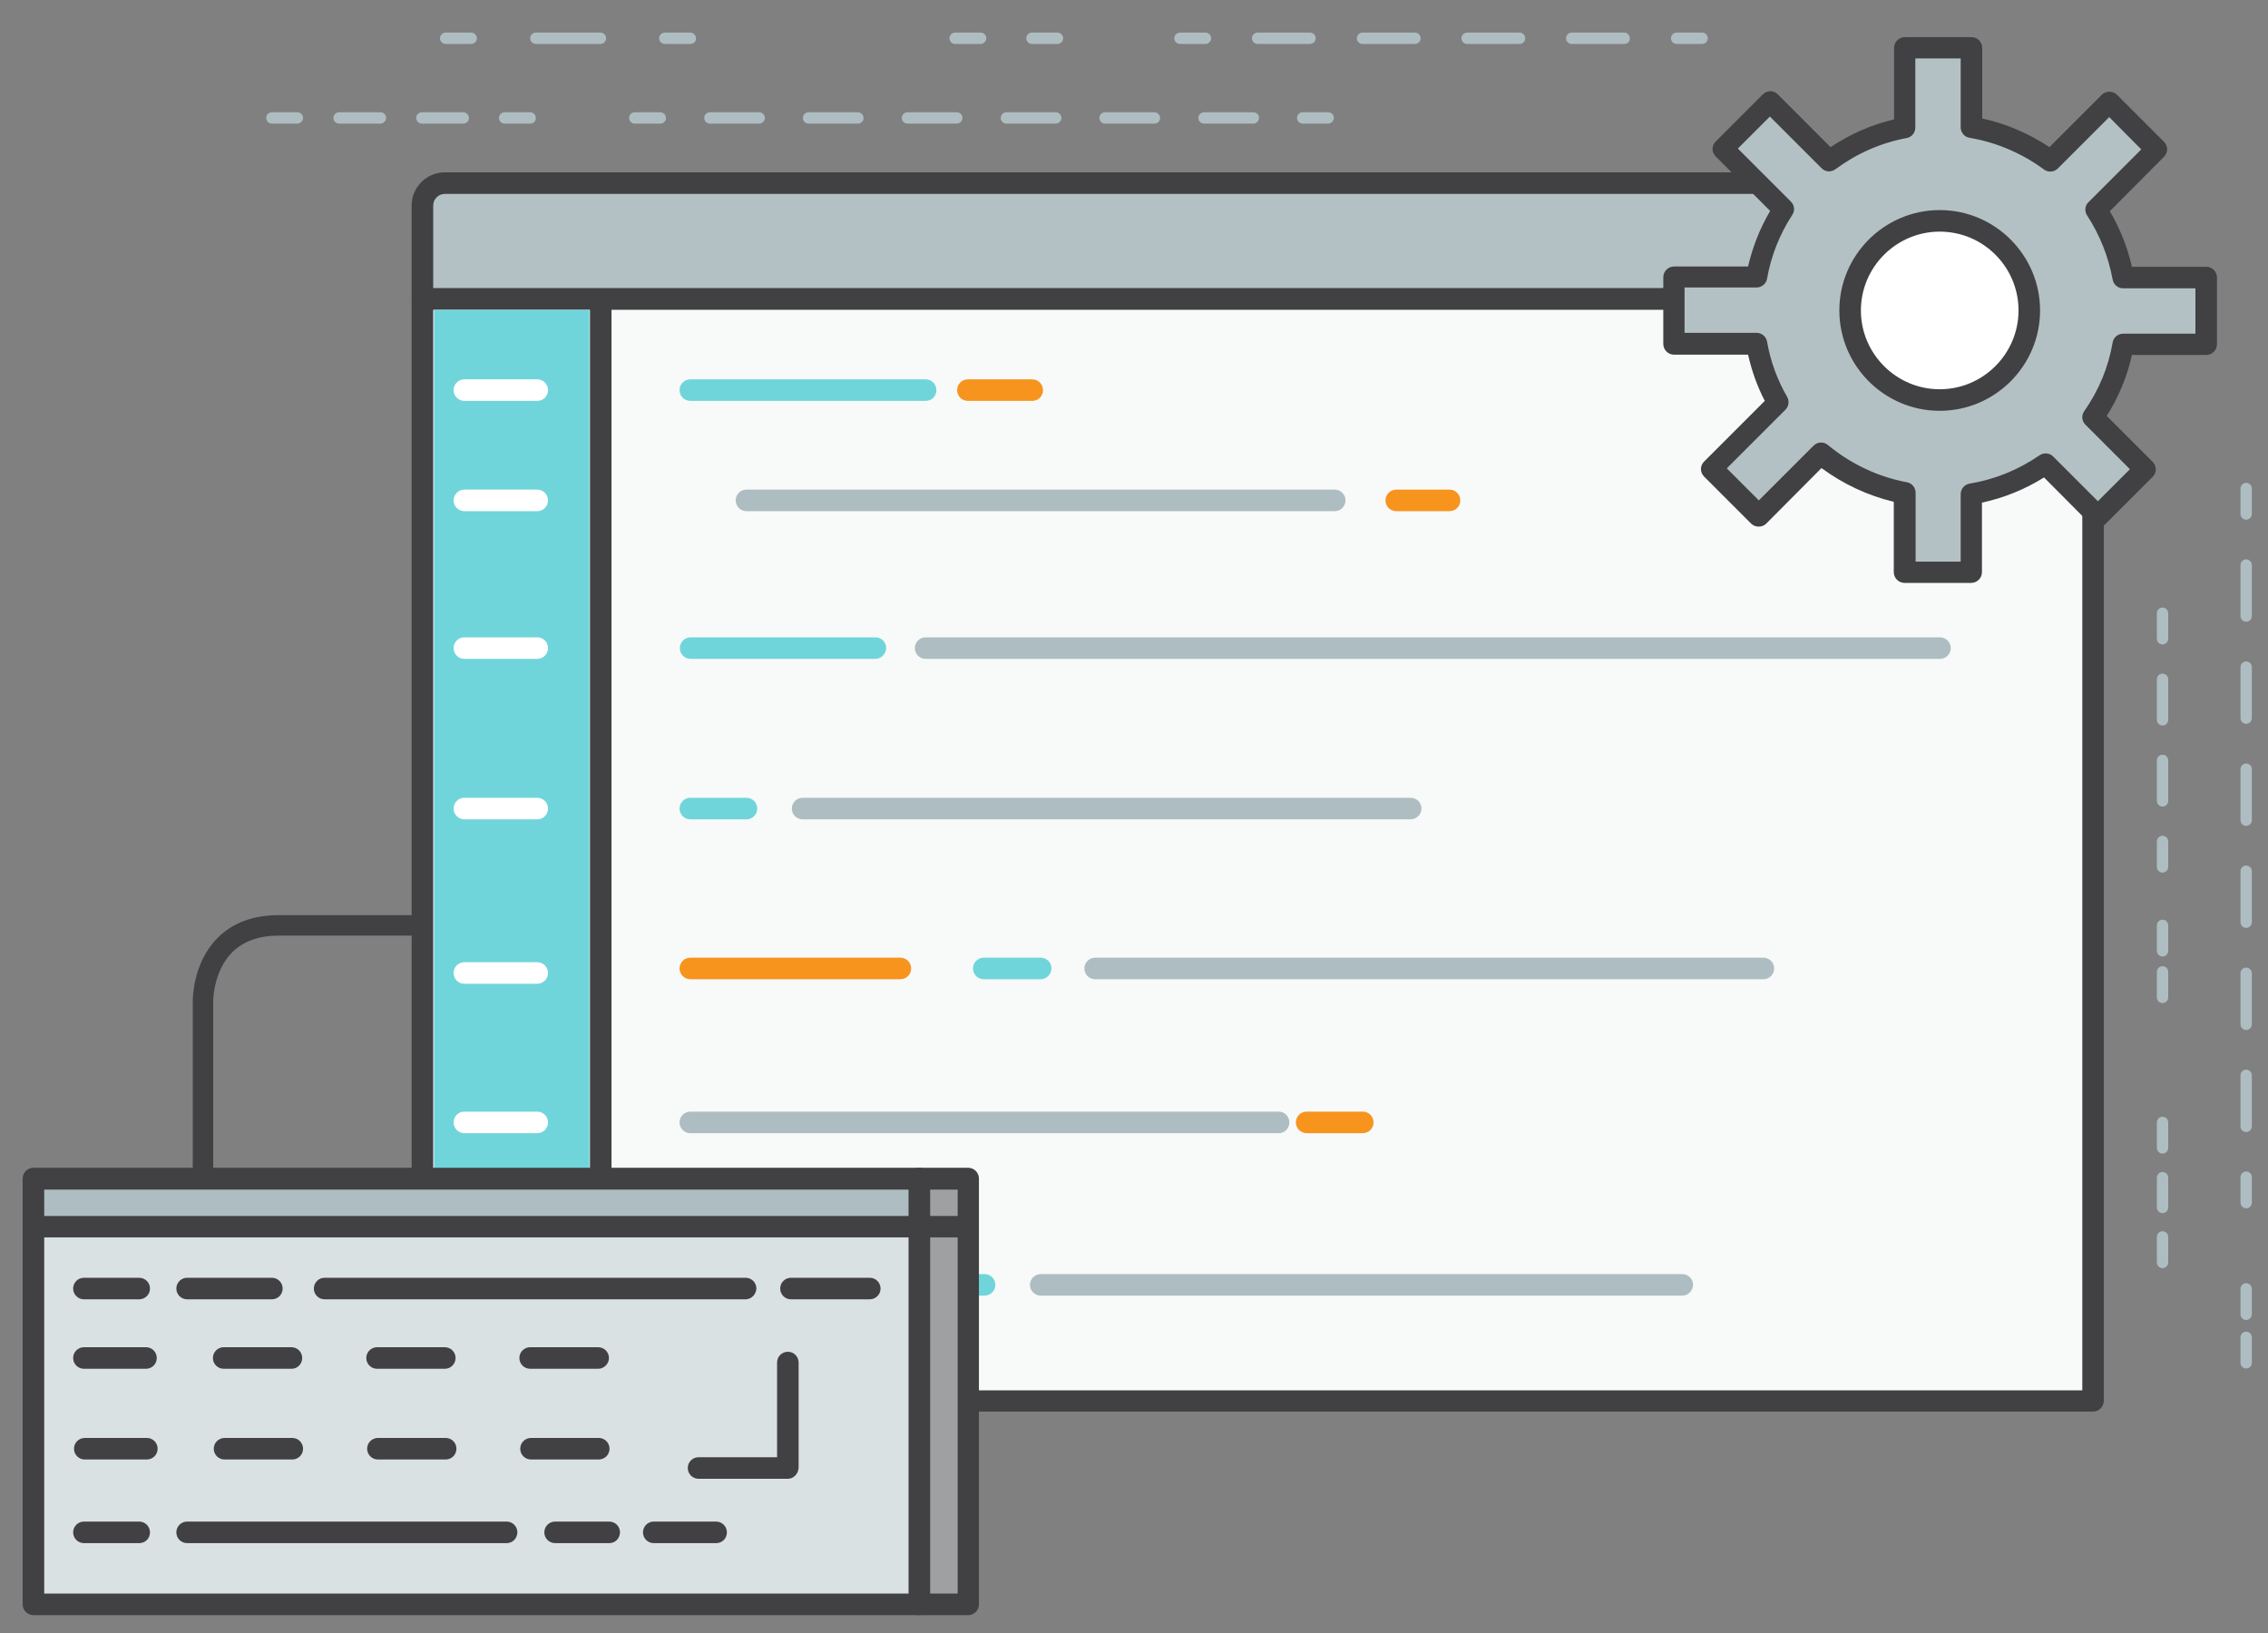 <?xml version="1.0" encoding="utf-8"?>
<!-- Generator: Adobe Illustrator 20.1.0, SVG Export Plug-In . SVG Version: 6.00 Build 0)  -->
<svg version="1.1" xmlns="http://www.w3.org/2000/svg" xmlns:xlink="http://www.w3.org/1999/xlink" x="0px" y="0px"
	 viewBox="0 0 800 576" style="enable-background:new 0 0 800 576;" xml:space="preserve">
<rect x="0" y="0" width="800" height="576" fill="#808080" stroke="none"/>
<style type="text/css">
	.st0{fill:#F8F9F9;}
	.st1{fill:#414042;}
	.st2{fill:#B3C1C5;}
	.st3{fill:#70D5DA;}
	.st4{fill:#AEBDC1;}
	.st5{fill:#F7941E;}
	.st6{fill:#FFFFFF;}
	.st7{fill:#DAE1E3;}
	.st8{fill:#9FA0A2;}
</style>
<g id="Background">
</g>
<g id="Objects">
	<g>
		<g>
			<g>
				<path class="st0" d="M149,105.4v388.7c116.3,0,436,0,589.3,0V105.4C573.6,105.4,248.9,105.4,149,105.4z"/>
				<path class="st1" d="M738.3,497.9H149c-2.1,0-3.8-1.7-3.8-3.8V105.4c0-2.1,1.7-3.8,3.8-3.8h589.3c2.1,0,3.8,1.7,3.8,3.8v388.7
					C742,496.2,740.4,497.9,738.3,497.9z M152.8,490.4h581.7V109.2H152.8V490.4z"/>
			</g>
			<g>
				<path class="st2" d="M738.3,72.5c0-4.4-3.5-7.9-7.9-7.9H156.9c-4.4,0-7.9,3.5-7.9,7.9v32.9c99.8,0,424.6,0,589.3,0V72.5z"/>
				<path class="st1" d="M738.3,109.2H149c-2.1,0-3.8-1.7-3.8-3.8V72.5c0-6.4,5.2-11.7,11.7-11.7h573.4c6.4,0,11.7,5.2,11.7,11.7
					v32.9C742,107.5,740.4,109.2,738.3,109.2z M152.8,101.6h581.7V72.5c0-2.3-1.9-4.1-4.1-4.1H156.9c-2.3,0-4.1,1.9-4.1,4.1V101.6z"
					/>
			</g>
		</g>
		<g>
			<path class="st1" d="M211.9,435.5c-2.1,0-3.8-1.7-3.8-3.8V108.9c0-2.1,1.7-3.8,3.8-3.8c2.1,0,3.8,1.7,3.8,3.8v322.8
				C215.7,433.8,214,435.5,211.9,435.5z"/>
		</g>
		<g>
			<path class="st3" d="M308.8,232.4h-65.2c-2.1,0-3.8-1.7-3.8-3.8c0-2.1,1.7-3.8,3.8-3.8h65.2c2.1,0,3.8,1.7,3.8,3.8
				C312.5,230.7,310.8,232.4,308.8,232.4z"/>
		</g>
		<g>
			<path class="st4" d="M684.3,232.4H326.5c-2.1,0-3.8-1.7-3.8-3.8c0-2.1,1.7-3.8,3.8-3.8h357.8c2.1,0,3.8,1.7,3.8,3.8
				C688.1,230.7,686.4,232.4,684.3,232.4z"/>
		</g>
		<g>
			<path class="st3" d="M263.3,289h-19.8c-2.1,0-3.8-1.7-3.8-3.8s1.7-3.8,3.8-3.8h19.8c2.1,0,3.8,1.7,3.8,3.8S265.4,289,263.3,289z"
				/>
		</g>
		<g>
			<path class="st4" d="M497.5,289H283.1c-2.1,0-3.8-1.7-3.8-3.8s1.7-3.8,3.8-3.8h214.5c2.1,0,3.8,1.7,3.8,3.8S499.6,289,497.5,289z
				"/>
		</g>
		<g>
			<path class="st5" d="M317.6,345.4h-74.1c-2.1,0-3.8-1.7-3.8-3.8c0-2.1,1.7-3.8,3.8-3.8h74.1c2.1,0,3.8,1.7,3.8,3.8
				C321.4,343.7,319.7,345.4,317.6,345.4z"/>
		</g>
		<g>
			<path class="st3" d="M367.1,345.4H347c-2.1,0-3.8-1.7-3.8-3.8c0-2.1,1.7-3.8,3.8-3.8h20.1c2.1,0,3.8,1.7,3.8,3.8
				C370.8,343.7,369.1,345.4,367.1,345.4z"/>
		</g>
		<g>
			<path class="st4" d="M622,345.4H386.3c-2.1,0-3.8-1.7-3.8-3.8c0-2.1,1.7-3.8,3.8-3.8H622c2.1,0,3.8,1.7,3.8,3.8
				C625.8,343.7,624.1,345.4,622,345.4z"/>
		</g>
		<g>
			<path class="st4" d="M451.1,399.7H243.5c-2.1,0-3.8-1.7-3.8-3.8c0-2.1,1.7-3.8,3.8-3.8h207.5c2.1,0,3.8,1.7,3.8,3.8
				C454.8,398,453.1,399.7,451.1,399.7z"/>
		</g>
		<g>
			<path class="st5" d="M480.7,399.7h-19.8c-2.1,0-3.8-1.7-3.8-3.8c0-2.1,1.7-3.8,3.8-3.8h19.8c2.1,0,3.8,1.7,3.8,3.8
				C484.5,398,482.8,399.7,480.7,399.7z"/>
		</g>
		<g>
			<path class="st5" d="M308.8,457h-65.2c-2.1,0-3.8-1.7-3.8-3.8c0-2.1,1.7-3.8,3.8-3.8h65.2c2.1,0,3.8,1.7,3.8,3.8
				C312.5,455.3,310.8,457,308.8,457z"/>
		</g>
		<g>
			<path class="st3" d="M347.3,457h-20.8c-2.1,0-3.8-1.7-3.8-3.8c0-2.1,1.7-3.8,3.8-3.8h20.8c2.1,0,3.8,1.7,3.8,3.8
				C351.1,455.3,349.4,457,347.3,457z"/>
		</g>
		<g>
			<path class="st4" d="M593.4,457H367.1c-2.1,0-3.8-1.7-3.8-3.8c0-2.1,1.7-3.8,3.8-3.8h226.3c2.1,0,3.8,1.7,3.8,3.8
				C597.1,455.3,595.5,457,593.4,457z"/>
		</g>
		<rect x="153.1" y="109.3" class="st3" width="54.8" height="381.5"/>
		<g>
			<path class="st3" d="M326.5,141.4h-83c-2.1,0-3.8-1.7-3.8-3.8c0-2.1,1.7-3.8,3.8-3.8h83c2.1,0,3.8,1.7,3.8,3.8
				C330.3,139.8,328.6,141.4,326.5,141.4z"/>
		</g>
		<g>
			<path class="st5" d="M364.1,141.4h-22.7c-2.1,0-3.8-1.7-3.8-3.8c0-2.1,1.7-3.8,3.8-3.8h22.7c2.1,0,3.8,1.7,3.8,3.8
				C367.9,139.8,366.2,141.4,364.1,141.4z"/>
		</g>
		<g>
			<path class="st4" d="M470.8,180.3H263.3c-2.1,0-3.8-1.7-3.8-3.8c0-2.1,1.7-3.8,3.8-3.8h207.5c2.1,0,3.8,1.7,3.8,3.8
				C474.6,178.6,472.9,180.3,470.8,180.3z"/>
		</g>
		<g>
			<path class="st5" d="M511.3,180.3h-18.8c-2.1,0-3.8-1.7-3.8-3.8c0-2.1,1.7-3.8,3.8-3.8h18.8c2.1,0,3.8,1.7,3.8,3.8
				C515.1,178.6,513.4,180.3,511.3,180.3z"/>
		</g>
		<g>
			<path class="st6" d="M189.5,141.4h-25.7c-2.1,0-3.8-1.7-3.8-3.8c0-2.1,1.7-3.8,3.8-3.8h25.7c2.1,0,3.8,1.7,3.8,3.8
				C193.3,139.8,191.6,141.4,189.5,141.4z"/>
		</g>
		<g>
			<path class="st6" d="M189.5,180.3h-25.7c-2.1,0-3.8-1.7-3.8-3.8c0-2.1,1.7-3.8,3.8-3.8h25.7c2.1,0,3.8,1.7,3.8,3.8
				C193.3,178.6,191.6,180.3,189.5,180.3z"/>
		</g>
		<g>
			<path class="st6" d="M189.5,232.4h-25.7c-2.1,0-3.8-1.7-3.8-3.8c0-2.1,1.7-3.8,3.8-3.8h25.7c2.1,0,3.8,1.7,3.8,3.8
				C193.3,230.7,191.6,232.4,189.5,232.4z"/>
		</g>
		<g>
			<path class="st6" d="M189.5,289h-25.7c-2.1,0-3.8-1.7-3.8-3.8s1.7-3.8,3.8-3.8h25.7c2.1,0,3.8,1.7,3.8,3.8S191.6,289,189.5,289z"
				/>
		</g>
		<g>
			<path class="st6" d="M189.5,347h-25.7c-2.1,0-3.8-1.7-3.8-3.8c0-2.1,1.7-3.8,3.8-3.8h25.7c2.1,0,3.8,1.7,3.8,3.8
				C193.3,345.3,191.6,347,189.5,347z"/>
		</g>
		<g>
			<path class="st6" d="M189.5,399.7h-25.7c-2.1,0-3.8-1.7-3.8-3.8c0-2.1,1.7-3.8,3.8-3.8h25.7c2.1,0,3.8,1.7,3.8,3.8
				C193.3,398,191.6,399.7,189.5,399.7z"/>
		</g>
		<g>
			<path class="st6" d="M189.5,457h-25.7c-2.1,0-3.8-1.7-3.8-3.8c0-2.1,1.7-3.8,3.8-3.8h25.7c2.1,0,3.8,1.7,3.8,3.8
				C193.3,455.3,191.6,457,189.5,457z"/>
		</g>
	</g>
	<g>
		<g>
			<path class="st2" d="M778.1,121.3V97.8h-29.3c-1.6-8.7-4.9-16.8-9.5-24l21.3-21.3L744,35.9l-20.8,20.8
				c-8.1-6-17.5-10.1-27.9-11.9v-28h-23.5v28.2c-9.8,1.9-18.9,6-26.6,11.7l-20.8-20.8l-16.6,16.6l21.3,21.3
				c-4.6,7.1-7.9,15.2-9.5,23.9h-29.1v23.5h29.1c1.3,7.4,3.9,14.4,7.5,20.7l-23.4,23.4l16.6,16.6l21.9-21.9
				c8.3,6.9,18.4,11.8,29.5,13.9v27.8h23.5v-27.6c9.6-1.6,18.5-5.3,26.2-10.6l18.4,18.4l16.6-16.6L738.2,147
				c5.3-7.6,9-16.3,10.7-25.7H778.1z"/>
			<path class="st1" d="M695.3,205.6h-23.5c-2.1,0-3.8-1.7-3.8-3.8v-24.8c-9.2-2.2-17.9-6.3-25.5-11.9L623,184.7
				c-1.4,1.4-3.9,1.4-5.3,0l-16.6-16.6c-1.5-1.5-1.5-3.8,0-5.3l21.4-21.4c-2.7-5.2-4.6-10.6-5.9-16.3h-26.1c-2.1,0-3.8-1.7-3.8-3.8
				V97.8c0-2.1,1.7-3.8,3.8-3.8h26.1c1.6-6.9,4.2-13.5,7.8-19.6l-19.2-19.2c-1.5-1.5-1.5-3.8,0-5.3l16.6-16.6c1.5-1.5,3.8-1.5,5.3,0
				l18.6,18.6c6.9-4.6,14.4-7.9,22.4-9.8V16.9c0-2.1,1.7-3.8,3.8-3.8h23.5c2.1,0,3.8,1.7,3.8,3.8v24.9c8.4,1.8,16.5,5.3,23.7,10.1
				l18.5-18.5c1.4-1.4,3.9-1.4,5.3,0l16.6,16.6c1.5,1.5,1.5,3.8,0,5.3l-19.1,19.2c3.6,6.1,6.2,12.7,7.8,19.6h26.2
				c2.1,0,3.8,1.7,3.8,3.8v23.5c0,2.1-1.7,3.8-3.8,3.8h-26.2c-1.7,7.7-4.7,14.9-8.9,21.5l16.2,16.2c1.5,1.5,1.5,3.8,0,5.3
				l-16.6,16.6c-0.7,0.7-1.7,1.1-2.7,1.1l0,0c-1,0-2-0.4-2.7-1.1L721,168.4c-6.7,4.2-14.1,7.2-21.9,8.9v24.5
				C699.1,203.9,697.4,205.6,695.3,205.6z M675.6,198.1h16v-23.8c0-1.8,1.3-3.4,3.1-3.7c9-1.5,17.3-4.9,24.7-10
				c1.5-1,3.5-0.9,4.8,0.4l15.8,15.8l11.3-11.3l-15.7-15.7c-1.3-1.3-1.5-3.3-0.4-4.8c5.1-7.3,8.5-15.4,10-24.2
				c0.3-1.8,1.9-3.1,3.7-3.1h25.5v-16h-25.5c-1.8,0-3.4-1.3-3.7-3.1c-1.5-8.1-4.5-15.7-9-22.6c-1-1.5-0.8-3.5,0.5-4.7l18.6-18.6
				L744,41.3l-18.1,18.1c-1.3,1.3-3.4,1.5-4.9,0.4c-7.7-5.7-16.8-9.6-26.3-11.2c-1.8-0.3-3.1-1.9-3.1-3.7V20.6h-16v24.4
				c0,1.8-1.3,3.4-3.1,3.7c-9.1,1.7-17.5,5.4-25.1,11c-1.5,1.1-3.6,1-4.9-0.4l-18.2-18.2l-11.3,11.3l18.7,18.7
				c1.3,1.3,1.5,3.2,0.5,4.7c-4.5,6.9-7.5,14.5-8.9,22.5c-0.3,1.8-1.9,3.1-3.7,3.1h-25.4v16h25.4c1.8,0,3.4,1.3,3.7,3.1
				c1.2,6.9,3.6,13.5,7.1,19.5c0.8,1.5,0.6,3.3-0.6,4.5l-20.7,20.7l11.3,11.3l19.3-19.3c1.4-1.4,3.6-1.5,5.1-0.2
				c8,6.6,17.6,11.2,27.8,13.1c1.8,0.3,3.1,1.9,3.1,3.7V198.1z"/>
		</g>
		<g>
			<path class="st6" d="M715.8,109.5c0,17.4-14.1,31.6-31.6,31.6c-17.4,0-31.6-14.1-31.6-31.6c0-17.5,14.1-31.6,31.6-31.6
				C701.7,77.9,715.8,92.1,715.8,109.5z"/>
			<path class="st1" d="M684.2,144.9c-19.5,0-35.4-15.9-35.4-35.4c0-19.5,15.9-35.4,35.4-35.4c19.5,0,35.4,15.9,35.4,35.4
				C719.6,129,703.7,144.9,684.2,144.9z M684.2,81.7c-15.3,0-27.8,12.5-27.8,27.8s12.5,27.8,27.8,27.8c15.3,0,27.8-12.5,27.8-27.8
				S699.6,81.7,684.2,81.7z"/>
		</g>
	</g>
	<g>
		<path class="st1" d="M71.6,419.3c-2,0-3.6-1.6-3.6-3.6v-62.6c0-0.5-0.1-13.4,8.7-22.2c5.3-5.4,12.6-8.1,21.6-8.1H149
			c2,0,3.6,1.6,3.6,3.6c0,2-1.6,3.6-3.6,3.6H98.4c-7,0-12.6,2-16.5,5.9c-6.7,6.7-6.7,17.1-6.7,17.3v62.6
			C75.1,417.7,73.5,419.3,71.6,419.3z"/>
	</g>
	<g>
		<g>
			<g>
				<path class="st4" d="M600.4,15.5h-9c-1.1,0-2-0.9-2-2c0-1.1,0.9-2,2-2h9c1.1,0,2,0.9,2,2C602.4,14.6,601.5,15.5,600.4,15.5z"/>
			</g>
			<g>
				<path class="st4" d="M572.9,15.5h-18.5c-1.1,0-2-0.9-2-2c0-1.1,0.9-2,2-2h18.5c1.1,0,2,0.9,2,2C575,14.6,574.1,15.5,572.9,15.5z
					 M536,15.5h-18.5c-1.1,0-2-0.9-2-2c0-1.1,0.9-2,2-2H536c1.1,0,2,0.9,2,2C538,14.6,537.1,15.5,536,15.5z M499.1,15.5h-18.5
					c-1.1,0-2-0.9-2-2c0-1.1,0.9-2,2-2h18.5c1.1,0,2,0.9,2,2C501.1,14.6,500.2,15.5,499.1,15.5z M462.1,15.5h-18.5c-1.1,0-2-0.9-2-2
					c0-1.1,0.9-2,2-2h18.5c1.1,0,2,0.9,2,2C464.1,14.6,463.2,15.5,462.1,15.5z"/>
			</g>
			<g>
				<path class="st4" d="M425.2,15.5h-9c-1.1,0-2-0.9-2-2c0-1.1,0.9-2,2-2h9c1.1,0,2,0.9,2,2C427.2,14.6,426.3,15.5,425.2,15.5z"/>
			</g>
		</g>
	</g>
	<g>
		<g>
			<g>
				<path class="st4" d="M468.5,43.6h-9c-1.1,0-2-0.9-2-2c0-1.1,0.9-2,2-2h9c1.1,0,2,0.9,2,2C470.5,42.6,469.6,43.6,468.5,43.6z"/>
			</g>
			<g>
				<path class="st4" d="M442.1,43.6h-17.4c-1.1,0-2-0.9-2-2c0-1.1,0.9-2,2-2h17.4c1.1,0,2,0.9,2,2
					C444.1,42.6,443.2,43.6,442.1,43.6z M407.2,43.6h-17.4c-1.1,0-2-0.9-2-2c0-1.1,0.9-2,2-2h17.4c1.1,0,2,0.9,2,2
					C409.3,42.6,408.3,43.6,407.2,43.6z M372.4,43.6h-17.4c-1.1,0-2-0.9-2-2c0-1.1,0.9-2,2-2h17.4c1.1,0,2,0.9,2,2
					C374.4,42.6,373.5,43.6,372.4,43.6z M337.5,43.6h-17.4c-1.1,0-2-0.9-2-2c0-1.1,0.9-2,2-2h17.4c1.1,0,2,0.9,2,2
					C339.5,42.6,338.6,43.6,337.5,43.6z M302.6,43.6h-17.4c-1.1,0-2-0.9-2-2c0-1.1,0.9-2,2-2h17.4c1.1,0,2,0.9,2,2
					C304.7,42.6,303.8,43.6,302.6,43.6z M267.8,43.6h-17.4c-1.1,0-2-0.9-2-2c0-1.1,0.9-2,2-2h17.4c1.1,0,2,0.9,2,2
					C269.8,42.6,268.9,43.6,267.8,43.6z"/>
			</g>
			<g>
				<path class="st4" d="M232.9,43.6h-9c-1.1,0-2-0.9-2-2c0-1.1,0.9-2,2-2h9c1.1,0,2,0.9,2,2C235,42.6,234.1,43.6,232.9,43.6z"/>
			</g>
		</g>
	</g>
	<g>
		<g>
			<g>
				<path class="st4" d="M373,15.5h-9c-1.1,0-2-0.9-2-2c0-1.1,0.9-2,2-2h9c1.1,0,2,0.9,2,2C375,14.6,374.1,15.5,373,15.5z"/>
			</g>
			<g>
				<path class="st4" d="M345.9,15.5h-9c-1.1,0-2-0.9-2-2c0-1.1,0.9-2,2-2h9c1.1,0,2,0.9,2,2C347.9,14.6,347,15.5,345.9,15.5z"/>
			</g>
		</g>
	</g>
	<g>
		<g>
			<g>
				<path class="st4" d="M187,43.6h-9c-1.1,0-2-0.9-2-2c0-1.1,0.9-2,2-2h9c1.1,0,2,0.9,2,2C189.1,42.6,188.2,43.6,187,43.6z"/>
			</g>
			<g>
				<path class="st4" d="M163.4,43.6h-14.6c-1.1,0-2-0.9-2-2c0-1.1,0.9-2,2-2h14.6c1.1,0,2,0.9,2,2
					C165.5,42.6,164.6,43.6,163.4,43.6z M134.2,43.6h-14.6c-1.1,0-2-0.9-2-2c0-1.1,0.9-2,2-2h14.6c1.1,0,2,0.9,2,2
					C136.2,42.6,135.3,43.6,134.2,43.6z"/>
			</g>
			<g>
				<path class="st4" d="M104.9,43.6h-9c-1.1,0-2-0.9-2-2c0-1.1,0.9-2,2-2h9c1.1,0,2,0.9,2,2C106.9,42.6,106,43.6,104.9,43.6z"/>
			</g>
		</g>
	</g>
	<g>
		<g>
			<g>
				<path class="st4" d="M243.5,15.5h-9c-1.1,0-2-0.9-2-2c0-1.1,0.9-2,2-2h9c1.1,0,2,0.9,2,2C245.6,14.6,244.7,15.5,243.5,15.5z"/>
			</g>
			<g>
				<path class="st4" d="M211.8,15.5H189c-1.1,0-2-0.9-2-2c0-1.1,0.9-2,2-2h22.8c1.1,0,2,0.9,2,2C213.8,14.6,212.9,15.5,211.8,15.5z
					"/>
			</g>
			<g>
				<path class="st4" d="M166.2,15.5h-9c-1.1,0-2-0.9-2-2c0-1.1,0.9-2,2-2h9c1.1,0,2,0.9,2,2C168.2,14.6,167.3,15.5,166.2,15.5z"/>
			</g>
		</g>
	</g>
	<g>
		<g>
			<g>
				<path class="st4" d="M762.8,227.3c-1.1,0-2-0.9-2-2v-9c0-1.1,0.9-2,2-2c1.1,0,2,0.9,2,2v9C764.8,226.4,763.9,227.3,762.8,227.3z
					"/>
			</g>
			<g>
				<path class="st4" d="M762.8,284.5c-1.1,0-2-0.9-2-2v-14.3c0-1.1,0.9-2,2-2c1.1,0,2,0.9,2,2v14.3
					C764.8,283.6,763.9,284.5,762.8,284.5z M762.8,255.9c-1.1,0-2-0.9-2-2v-14.3c0-1.1,0.9-2,2-2c1.1,0,2,0.9,2,2v14.3
					C764.8,255,763.9,255.9,762.8,255.9z"/>
			</g>
			<g>
				<path class="st4" d="M762.8,307.8c-1.1,0-2-0.9-2-2v-9c0-1.1,0.9-2,2-2c1.1,0,2,0.9,2,2v9C764.8,306.9,763.9,307.8,762.8,307.8z
					"/>
			</g>
		</g>
	</g>
	<g>
		<g>
			<g>
				<path class="st4" d="M762.8,337.4c-1.1,0-2-0.9-2-2v-9c0-1.1,0.9-2,2-2c1.1,0,2,0.9,2,2v9C764.8,336.5,763.9,337.4,762.8,337.4z
					"/>
			</g>
			<g>
				<path class="st4" d="M762.8,353.8c-1.1,0-2-0.9-2-2v-9c0-1.1,0.9-2,2-2c1.1,0,2,0.9,2,2v9C764.8,352.9,763.9,353.8,762.8,353.8z
					"/>
			</g>
		</g>
	</g>
	<g>
		<g>
			<g>
				<path class="st4" d="M792.3,183.3c-1.1,0-2-0.9-2-2v-9c0-1.1,0.9-2,2-2c1.1,0,2,0.9,2,2v9C794.3,182.4,793.4,183.3,792.3,183.3z
					"/>
			</g>
			<g>
				<path class="st4" d="M792.3,399.3c-1.1,0-2-0.9-2-2v-18c0-1.1,0.9-2,2-2c1.1,0,2,0.9,2,2v18
					C794.3,398.3,793.4,399.3,792.3,399.3z M792.3,363.3c-1.1,0-2-0.9-2-2v-18c0-1.1,0.9-2,2-2c1.1,0,2,0.9,2,2v18
					C794.3,362.4,793.4,363.3,792.3,363.3z M792.3,327.3c-1.1,0-2-0.9-2-2v-18c0-1.1,0.9-2,2-2c1.1,0,2,0.9,2,2v18
					C794.3,326.4,793.4,327.3,792.3,327.3z M792.3,291.3c-1.1,0-2-0.9-2-2v-18c0-1.1,0.9-2,2-2c1.1,0,2,0.9,2,2v18
					C794.3,290.4,793.4,291.3,792.3,291.3z M792.3,255.3c-1.1,0-2-0.9-2-2v-18c0-1.1,0.9-2,2-2c1.1,0,2,0.9,2,2v18
					C794.3,254.4,793.4,255.3,792.3,255.3z M792.3,219.3c-1.1,0-2-0.9-2-2v-18c0-1.1,0.9-2,2-2c1.1,0,2,0.9,2,2v18
					C794.3,218.4,793.4,219.3,792.3,219.3z"/>
			</g>
			<g>
				<path class="st4" d="M792.3,426.2c-1.1,0-2-0.9-2-2v-9c0-1.1,0.9-2,2-2c1.1,0,2,0.9,2,2v9C794.3,425.3,793.4,426.2,792.3,426.2z
					"/>
			</g>
		</g>
	</g>
	<g>
		<g>
			<g>
				<path class="st4" d="M792.3,465.6c-1.1,0-2-0.9-2-2v-9c0-1.1,0.9-2,2-2c1.1,0,2,0.9,2,2v9C794.3,464.6,793.4,465.6,792.3,465.6z
					"/>
			</g>
			<g>
				<path class="st4" d="M792.3,482.7c-1.1,0-2-0.9-2-2v-9c0-1.1,0.9-2,2-2c1.1,0,2,0.9,2,2v9C794.3,481.8,793.4,482.7,792.3,482.7z
					"/>
			</g>
		</g>
	</g>
	<g>
		<g>
			<g>
				<path class="st4" d="M762.8,406.9c-1.1,0-2-0.9-2-2v-9c0-1.1,0.9-2,2-2c1.1,0,2,0.9,2,2v9C764.8,406,763.9,406.9,762.8,406.9z"
					/>
			</g>
			<g>
				<path class="st4" d="M762.8,427.9c-1.1,0-2-0.9-2-2v-10.5c0-1.1,0.9-2,2-2c1.1,0,2,0.9,2,2v10.5
					C764.8,427,763.9,427.9,762.8,427.9z"/>
			</g>
			<g>
				<path class="st4" d="M762.8,447.3c-1.1,0-2-0.9-2-2v-9c0-1.1,0.9-2,2-2c1.1,0,2,0.9,2,2v9C764.8,446.4,763.9,447.3,762.8,447.3z
					"/>
			</g>
		</g>
	</g>
	<g>
		<g>
			<g>
				<rect x="11.8" y="432.6" class="st7" width="312.5" height="133.3"/>
				<path class="st1" d="M324.3,569.7H11.8c-2.1,0-3.8-1.7-3.8-3.8V432.6c0-2.1,1.7-3.8,3.8-3.8h312.5c2.1,0,3.8,1.7,3.8,3.8v133.3
					C328.1,568,326.4,569.7,324.3,569.7z M15.6,562.1h305V436.4h-305V562.1z"/>
			</g>
			<g>
				<path class="st1" d="M277.9,521.6h-31.5c-2.1,0-3.8-1.7-3.8-3.8c0-2.1,1.7-3.8,3.8-3.8h27.7v-33.4c0-2.1,1.7-3.8,3.8-3.8
					c2.1,0,3.8,1.7,3.8,3.8v37.1C281.6,519.9,279.9,521.6,277.9,521.6z"/>
			</g>
			<g>
				<path class="st1" d="M178.7,544.3H66c-2.1,0-3.8-1.7-3.8-3.8c0-2.1,1.7-3.8,3.8-3.8h112.7c2.1,0,3.8,1.7,3.8,3.8
					C182.4,542.7,180.8,544.3,178.7,544.3z"/>
			</g>
			<g>
				<path class="st1" d="M214.9,544.3h-19.1c-2.1,0-3.8-1.7-3.8-3.8c0-2.1,1.7-3.8,3.8-3.8h19.1c2.1,0,3.8,1.7,3.8,3.8
					C218.6,542.7,217,544.3,214.9,544.3z"/>
			</g>
			<g>
				<path class="st1" d="M252.6,544.3h-22c-2.1,0-3.8-1.7-3.8-3.8c0-2.1,1.7-3.8,3.8-3.8h22c2.1,0,3.8,1.7,3.8,3.8
					C256.4,542.7,254.7,544.3,252.6,544.3z"/>
			</g>
			<g>
				<path class="st1" d="M49.1,544.3H29.6c-2.1,0-3.8-1.7-3.8-3.8c0-2.1,1.7-3.8,3.8-3.8h19.5c2.1,0,3.8,1.7,3.8,3.8
					C52.9,542.7,51.2,544.3,49.1,544.3z"/>
			</g>
			<g>
				<path class="st1" d="M49.1,458.3H29.6c-2.1,0-3.8-1.7-3.8-3.8c0-2.1,1.7-3.8,3.8-3.8h19.5c2.1,0,3.8,1.7,3.8,3.8
					C52.9,456.6,51.2,458.3,49.1,458.3z"/>
			</g>
			<g>
				<path class="st1" d="M95.9,458.3H66c-2.1,0-3.8-1.7-3.8-3.8c0-2.1,1.7-3.8,3.8-3.8h29.9c2.1,0,3.8,1.7,3.8,3.8
					C99.7,456.6,98,458.3,95.9,458.3z"/>
			</g>
			<g>
				<path class="st1" d="M263,458.3H114.5c-2.1,0-3.8-1.7-3.8-3.8c0-2.1,1.7-3.8,3.8-3.8H263c2.1,0,3.8,1.7,3.8,3.8
					C266.7,456.6,265,458.3,263,458.3z"/>
			</g>
			<g>
				<path class="st1" d="M306.8,458.3H279c-2.1,0-3.8-1.7-3.8-3.8c0-2.1,1.7-3.8,3.8-3.8h27.8c2.1,0,3.8,1.7,3.8,3.8
					C310.6,456.6,308.9,458.3,306.8,458.3z"/>
			</g>
			<g>
				<path class="st1" d="M51.5,482.8H29.6c-2.1,0-3.8-1.7-3.8-3.8s1.7-3.8,3.8-3.8h21.9c2.1,0,3.8,1.7,3.8,3.8
					S53.6,482.8,51.5,482.8z"/>
			</g>
			<g>
				<path class="st1" d="M102.9,482.8H78.9c-2.1,0-3.8-1.7-3.8-3.8s1.7-3.8,3.8-3.8h23.9c2.1,0,3.8,1.7,3.8,3.8
					S104.9,482.8,102.9,482.8z"/>
			</g>
			<g>
				<path class="st1" d="M156.9,482.8H133c-2.1,0-3.8-1.7-3.8-3.8s1.7-3.8,3.8-3.8h23.9c2.1,0,3.8,1.7,3.8,3.8
					S159,482.8,156.9,482.8z"/>
			</g>
			<g>
				<path class="st1" d="M51.8,514.8H29.9c-2.1,0-3.8-1.7-3.8-3.8c0-2.1,1.7-3.8,3.8-3.8h21.9c2.1,0,3.8,1.7,3.8,3.8
					C55.6,513.1,53.9,514.8,51.8,514.8z"/>
			</g>
			<g>
				<path class="st1" d="M103.1,514.8H79.2c-2.1,0-3.8-1.7-3.8-3.8c0-2.1,1.7-3.8,3.8-3.8h23.9c2.1,0,3.8,1.7,3.8,3.8
					C106.9,513.1,105.2,514.8,103.1,514.8z"/>
			</g>
			<g>
				<path class="st1" d="M157.2,514.8h-23.9c-2.1,0-3.8-1.7-3.8-3.8c0-2.1,1.7-3.8,3.8-3.8h23.9c2.1,0,3.8,1.7,3.8,3.8
					C161,513.1,159.3,514.8,157.2,514.8z"/>
			</g>
			<g>
				<path class="st1" d="M211,482.8H187c-2.1,0-3.8-1.7-3.8-3.8s1.7-3.8,3.8-3.8H211c2.1,0,3.8,1.7,3.8,3.8S213,482.8,211,482.8z"/>
			</g>
			<g>
				<path class="st1" d="M211.2,514.8h-23.9c-2.1,0-3.8-1.7-3.8-3.8c0-2.1,1.7-3.8,3.8-3.8h23.9c2.1,0,3.8,1.7,3.8,3.8
					C215,513.1,213.3,514.8,211.2,514.8z"/>
			</g>
			<g>
				<rect x="11.8" y="415.8" class="st4" width="312.5" height="16.9"/>
				<path class="st1" d="M324.3,436.4H11.8c-2.1,0-3.8-1.7-3.8-3.8v-16.9c0-2.1,1.7-3.8,3.8-3.8h312.5c2.1,0,3.8,1.7,3.8,3.8v16.9
					C328.1,434.7,326.4,436.4,324.3,436.4z M15.6,428.9h305v-9.3h-305V428.9z"/>
			</g>
		</g>
		<g>
			<rect x="324.3" y="432.6" class="st8" width="17.2" height="133.3"/>
			<path class="st1" d="M341.5,569.7h-17.2c-2.1,0-3.8-1.7-3.8-3.8V432.6c0-2.1,1.7-3.8,3.8-3.8h17.2c2.1,0,3.8,1.7,3.8,3.8v133.3
				C345.3,568,343.6,569.7,341.5,569.7z M328.1,562.1h9.7V436.4h-9.7V562.1z"/>
		</g>
		<g>
			<rect x="324.3" y="415.8" class="st8" width="17.2" height="16.9"/>
			<path class="st1" d="M341.5,436.4h-17.2c-2.1,0-3.8-1.7-3.8-3.8v-16.9c0-2.1,1.7-3.8,3.8-3.8h17.2c2.1,0,3.8,1.7,3.8,3.8v16.9
				C345.3,434.7,343.6,436.4,341.5,436.4z M328.1,428.9h9.7v-9.3h-9.7V428.9z"/>
		</g>
	</g>
</g>
</svg>
